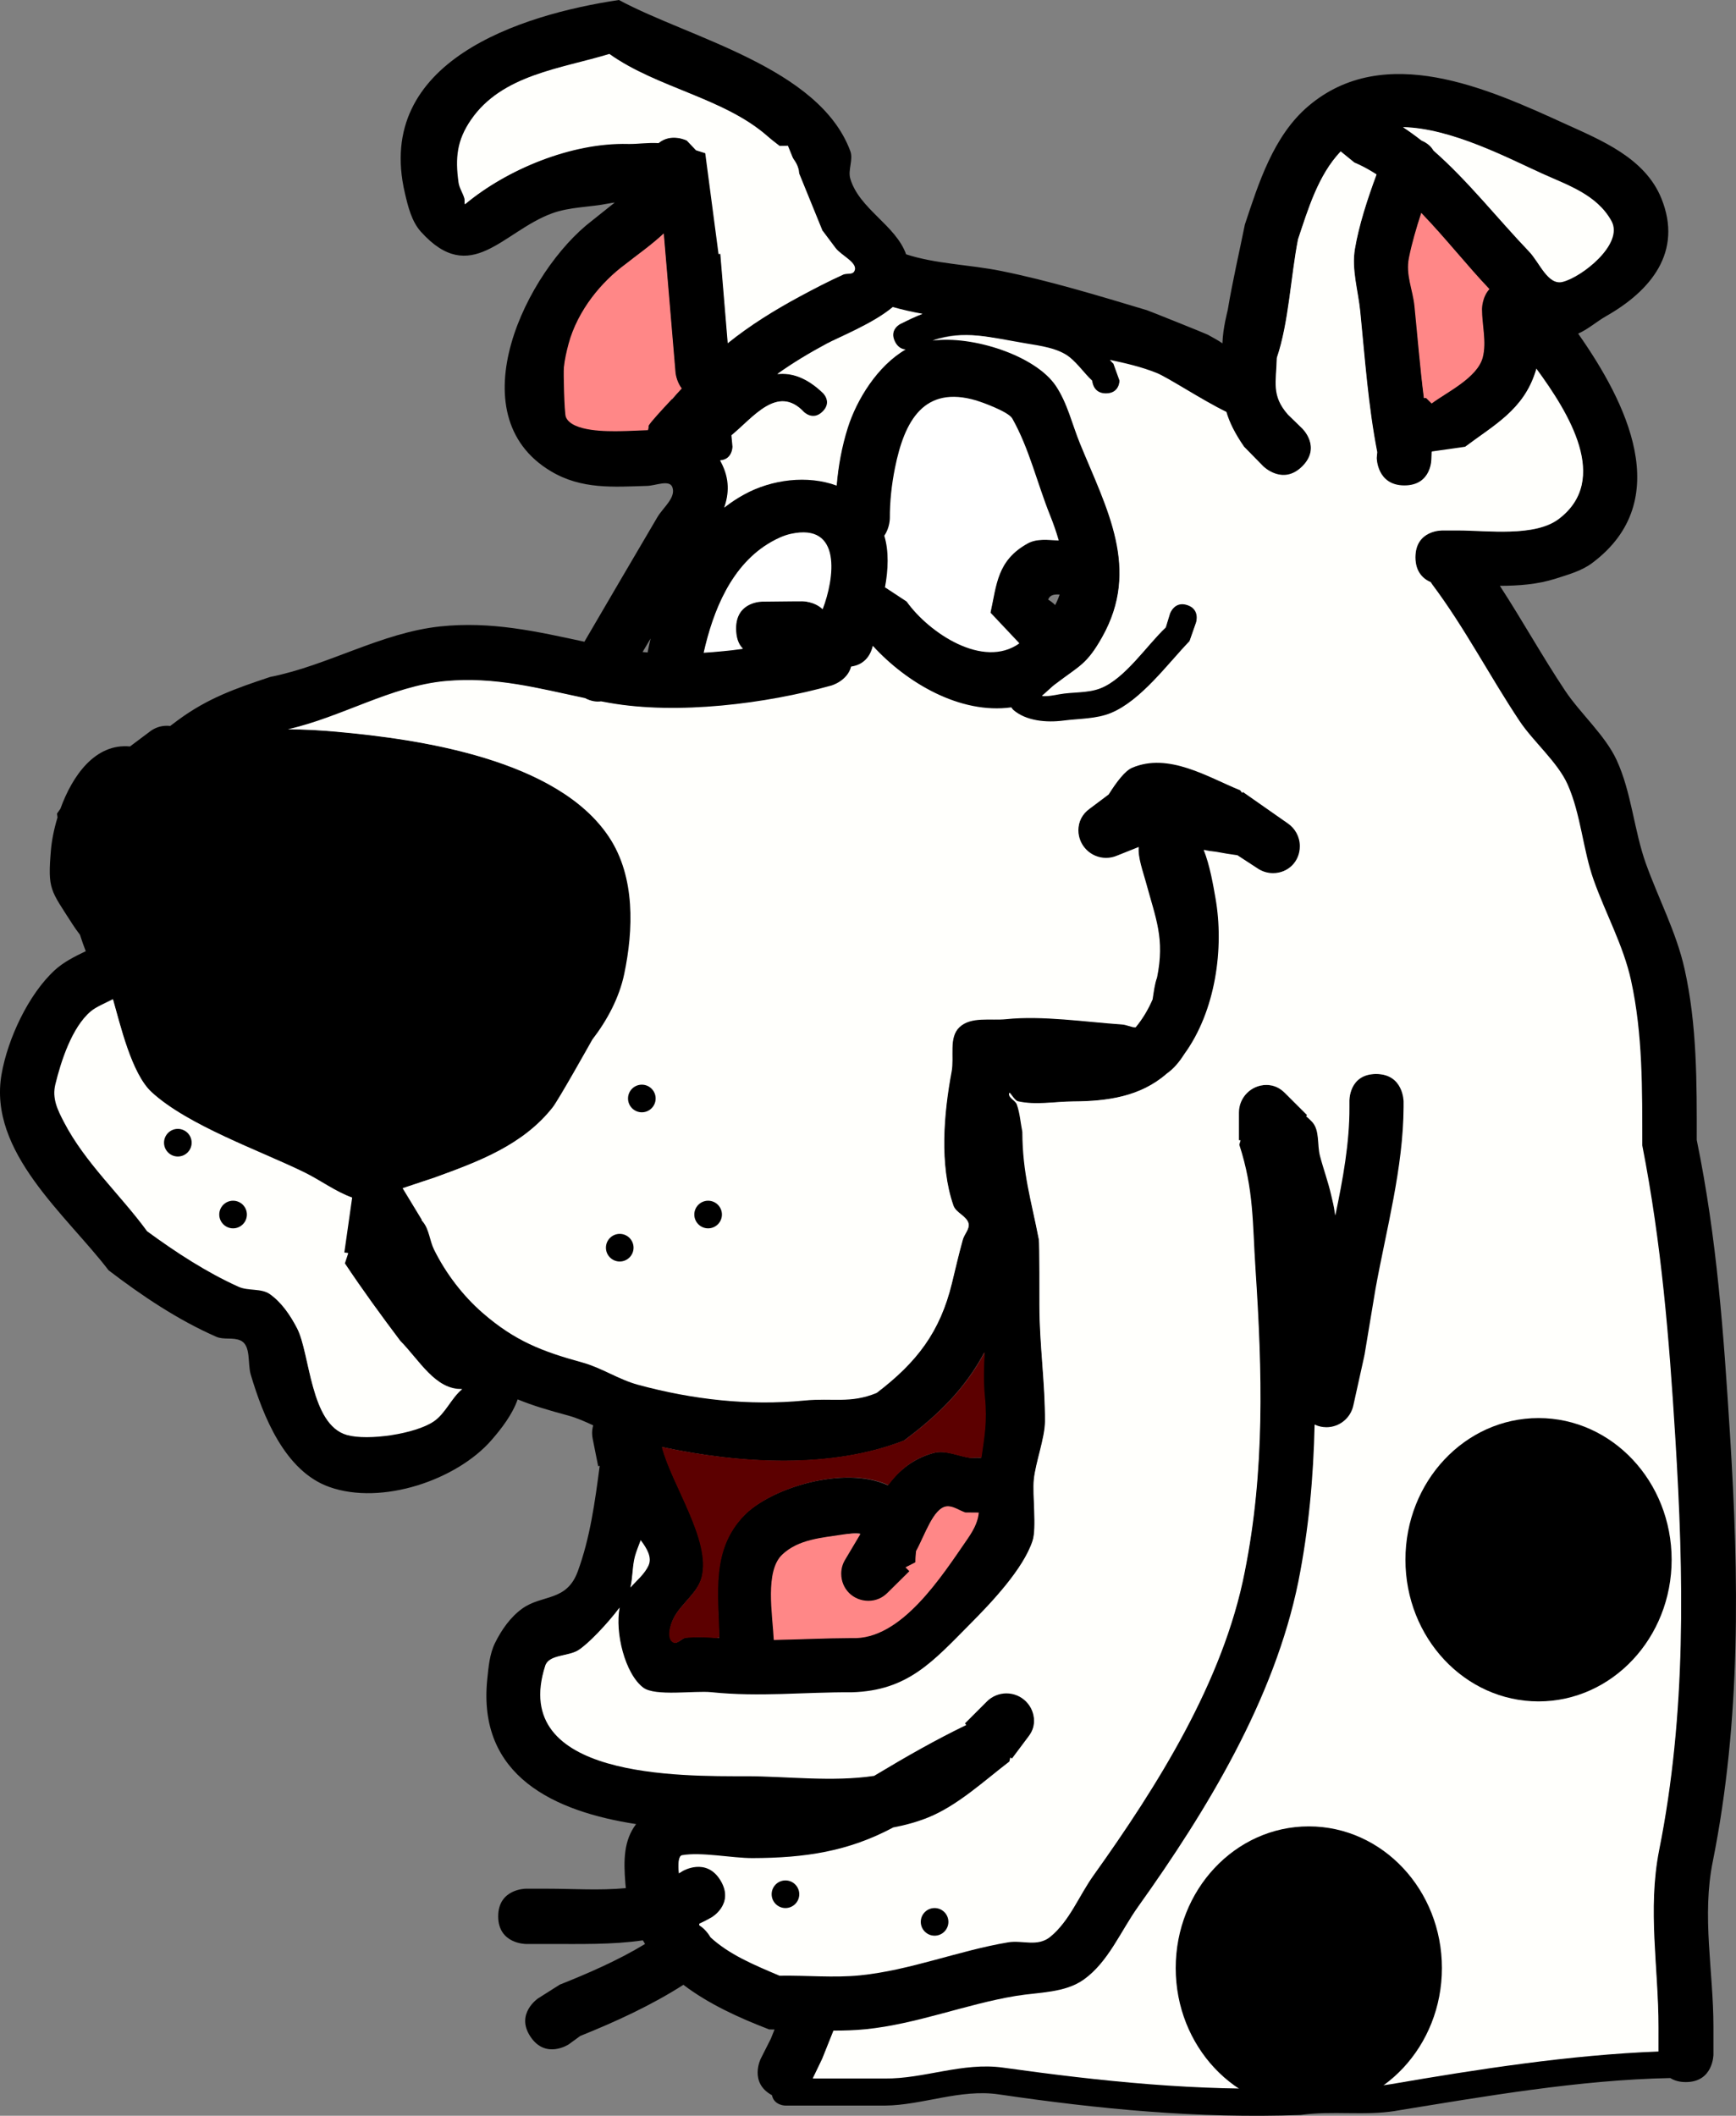 <svg version="1.1" xmlns="http://www.w3.org/2000/svg" xmlns:xlink="http://www.w3.org/1999/xlink" width="157.138" height="191.438" viewBox="0,0,157.138,191.438"><rect x="0" y="0" width="157.138" height="191.438" fill="#808080" stroke="none"/><g transform="translate(-172.323,-78.322)"><g data-paper-data="{&quot;isPaintingLayer&quot;:true}" fill-rule="nonzero" stroke-linecap="butt" stroke-linejoin="miter" stroke-miterlimit="10" stroke-dasharray="" stroke-dashoffset="0" style="mix-blend-mode: normal"><path d="M252.42,266.337c3.553,0.044 7.034,-1.495 10.7,-0.984c8.847,1.234 17.616,2.167 26.714,1.842c2.753,-0.392 5.691,0.121 8.386,-0.342c7.864,-1.352 16.167,-2.641 24.2,-2.949v-2.191c0,-5.414 -1.005,-10.602 0.049,-15.99c2.481,-12.381 2.231,-24.845 1.455,-37.371c-0.557,-9.005 -1.25,-17.484 -2.992,-26.392c-0.006,-4.977 0.057,-10.037 -1.019,-14.931c-0.692,-3.147 -2.295,-6.023 -3.375,-9.058c-0.978,-2.748 -1.158,-5.955 -2.357,-8.646c-0.896,-2.01 -3.11,-3.88 -4.335,-5.717c-2.733,-4.098 -4.957,-8.44 -7.925,-12.395c0,0 -0.048,-0.064 -0.116,-0.178c-0.666,-0.289 -1.384,-0.91 -1.384,-2.25c0,-2.5 2.5,-2.5 2.5,-2.5h1.5c2.469,0 6.787,0.677 8.979,-0.984c4.667,-3.536 0.897,-9.592 -2.038,-13.593c-0.009,0.122 -0.02,0.207 -0.032,0.245c-1.1,3.424 -3.765,4.849 -6.409,6.833l-3.019,0.431l0.019,0.569c0,0 0,2.5 -2.5,2.5c-2.5,0 -2.5,-2.5 -2.5,-2.5l0.049,-0.51c-0.818,-4.183 -1.113,-8.514 -1.536,-12.744c-0.188,-1.88 -0.792,-3.784 -0.48,-5.647c0.358,-2.134 1.144,-4.551 1.958,-6.738c-0.649,-0.421 -1.318,-0.786 -2.009,-1.079l-1.235,-1.004c-2.037,2.143 -2.92,5.146 -3.829,7.863c-0.66,3.335 -0.832,7.548 -1.921,10.735c-0.052,2.196 -0.506,3.396 1.005,5.124l1.268,1.232c0,0 1.768,1.768 0,3.536c-1.768,1.768 -3.536,0 -3.536,0l-1.732,-1.768c-0.828,-1.199 -1.315,-2.184 -1.601,-3.15c-2.125,-1.022 -5.28,-3.113 -6.327,-3.529c-1.427,-0.567 -2.809,-0.872 -4.208,-1.175c0.105,0.087 0.215,0.168 0.33,0.242l0.557,1.54c0,0 0,1.25 -1.25,1.25c-1.039,0 -1.214,-0.864 -1.244,-1.155c-0.706,-0.657 -1.264,-1.491 -2.015,-2.101c-1.039,-0.845 -2.723,-1.054 -3.941,-1.26c-3.425,-0.577 -5.534,-1.321 -8.484,-0.352c3.613,-0.486 9.325,1.345 11.168,4.097c1.053,1.572 1.476,3.484 2.194,5.235c2.426,5.915 5.485,11.324 2.001,17.511c-1.39,2.468 -2.05,2.648 -4.179,4.275c-0.444,0.307 -0.852,0.689 -1.277,1.036c0.5,0.053 1.089,-0.065 1.558,-0.152c1.248,-0.231 2.587,-0.083 3.767,-0.55c2.211,-0.874 4.182,-3.884 5.889,-5.492l0.377,-1.238c0,0 0.395,-1.186 1.581,-0.791c1.186,0.395 0.791,1.581 0.791,1.581l-0.623,1.762c-1.997,2.077 -4.4,5.391 -7.111,6.508c-1.34,0.552 -2.854,0.505 -4.291,0.69c-1.536,0.198 -3.377,0.047 -4.545,-0.971c0,0 -0.083,-0.083 -0.172,-0.223c-4.647,0.641 -9.481,-2.234 -12.523,-5.568c-0.155,0.669 -0.612,1.688 -1.962,1.877c-0.333,1.299 -1.772,1.71 -1.772,1.71c-5.92,1.653 -13.907,2.654 -20.087,1.564c-0.252,-0.044 -0.503,-0.091 -0.752,-0.138c-0.422,0.059 -0.912,-0.006 -1.462,-0.294c-4.217,-0.887 -8.104,-1.967 -12.639,-1.548c-4.882,0.451 -9.45,3.286 -14.233,4.35c1.469,0.003 2.929,0.059 4.233,0.175c7.63,0.68 20.177,2.54 24.841,9.612c2.371,3.595 2.204,8.374 1.364,12.367c-0.451,2.147 -1.544,4.178 -2.884,5.915c-0.282,0.497 -3.06,5.454 -3.597,6.133c-2.69,3.4 -6.678,4.878 -10.611,6.309c-0.136,0.049 -1.514,0.508 -2.965,0.989l1.742,2.866l-0.033,0.02c0.045,0.053 0.089,0.107 0.133,0.161c0.569,0.697 0.604,1.7 1.003,2.506c1.058,2.136 2.6,4.159 4.398,5.722c2.935,2.55 5.389,3.478 9.036,4.481c1.731,0.476 3.268,1.529 5,2c4.968,1.351 10.059,1.91 15.08,1.42c2.538,-0.248 4.152,0.29 6.522,-0.692c3.638,-2.773 5.726,-5.512 6.799,-9.927c0.32,-1.316 0.623,-2.637 0.986,-3.942c0.133,-0.477 0.639,-0.923 0.501,-1.399c-0.196,-0.674 -1.14,-0.934 -1.372,-1.596c-1.29,-3.687 -0.881,-8.448 -0.178,-12.203c0.25,-1.339 -0.266,-3.082 0.72,-4.021c1.045,-0.996 2.832,-0.583 4.268,-0.732c3.262,-0.338 7.193,0.275 10.5,0.5c0.39,0.027 0.786,0.31 1.16,0.305c0.631,-0.759 1.138,-1.611 1.533,-2.523c0.107,-0.686 0.19,-1.394 0.403,-1.969c0.713,-3.532 -0.092,-5.28 -1.004,-8.64c-0.24,-0.884 -0.735,-2.241 -0.64,-3.162l-1.971,0.789c-0.301,0.129 -0.633,0.2 -0.981,0.2c-1.381,0 -2.5,-1.119 -2.5,-2.5c0,-0.828 0.403,-1.563 1.023,-2.017l1.746,-1.309c0.723,-1.153 1.486,-2.139 2.113,-2.409c3.308,-1.424 6.888,0.851 9.807,2.037l0.184,0.238l0.061,-0.087l4.067,2.847c0.661,0.45 1.095,1.208 1.095,2.068c0,1.381 -1.119,2.5 -2.5,2.5c-0.517,0 -0.997,-0.157 -1.396,-0.426l-1.823,-1.189c-0.625,-0.084 -1.248,-0.182 -1.868,-0.301c-0.291,-0.056 -0.706,-0.138 -1.122,-0.246c0.558,1.346 0.881,3.263 1.072,4.344c0.798,4.524 0.036,10.247 -2.828,14.168c-0.439,0.698 -0.955,1.31 -1.577,1.75c-2.389,2.083 -5.436,2.514 -8.554,2.533c-1.667,0.01 -3.375,0.368 -5,0c-0.337,-0.076 -0.716,-1.077 -0.732,-0.732c-0.019,0.406 0.586,0.602 0.72,0.986c0.281,0.802 0.333,1.667 0.5,2.5c0.017,3.795 0.772,6.174 1.467,9.774c0.06,0.312 0.045,5.675 0.045,5.973c0,3.488 0.522,7.088 0.5,10.5c-0.009,1.491 -0.858,3.705 -1.012,5.246c-0.14,1.4 0.273,4.354 -0.116,5.544c-0.834,2.555 -3.756,5.618 -5.604,7.477c-3.412,3.433 -5.672,6.086 -10.768,6.232c-4.371,-0.024 -8.346,0.439 -12.746,-0.012c-1.509,-0.155 -5.083,0.398 -6.155,-0.418c-1.649,-1.254 -2.579,-4.991 -2.137,-7.249c-1.115,1.493 -2.935,3.384 -3.782,3.883c-0.914,0.538 -2.573,0.306 -2.897,1.316c-3.28,10.212 12.288,9.98 18.218,9.98c3.526,0 7.785,0.534 11.538,-0.036c0.049,-0.031 0.098,-0.061 0.148,-0.09c2.75,-1.652 5.4,-3.167 8.179,-4.509l-0.132,-0.132l2,-2c0.452,-0.452 1.077,-0.732 1.768,-0.732c1.381,0 2.5,1.119 2.5,2.5c0,0.572 -0.192,1.099 -0.515,1.52l-1.485,1.98l-0.142,-0.106l-0.091,0.374c-2.269,1.733 -4.687,3.986 -7.366,5.064c-1.004,0.404 -2.059,0.692 -3.147,0.895c-4.059,2.17 -7.983,2.762 -12.755,2.773c-1.843,0.004 -4.64,-0.575 -6.382,-0.264c-0.325,0.058 -0.339,0.763 -0.246,1.556c0.116,-0.068 0.229,-0.138 0.342,-0.212c0,0 2.144,-1.286 3.43,0.858c1.286,2.144 -0.858,3.43 -0.858,3.43c-0.366,0.207 -0.735,0.397 -1.107,0.569c0.015,0.02 0.031,0.04 0.047,0.059c0.264,0.162 0.526,0.397 0.774,0.728c0.088,0.118 0.164,0.234 0.23,0.348c1.705,1.566 3.889,2.476 6.243,3.473c2.378,-0.042 4.918,0.204 7.281,-0.033c4.546,-0.455 8.931,-2.239 13.4,-2.988c1.307,-0.219 2.66,0.451 3.826,-0.508c1.742,-1.434 2.581,-3.701 3.893,-5.537c5.784,-8.098 11.741,-17.56 13.677,-27.469c1.837,-9.168 1.567,-18.105 0.955,-27.371c-0.278,-4.217 -0.146,-7.151 -1.472,-11.238l0.116,-0.4h-0.148v-2.5c0,-1.381 1.119,-2.5 2.5,-2.5c0.69,0 1.315,0.28 1.768,0.732l2,2l-0.093,0.093c0.185,0.154 0.362,0.319 0.529,0.495c0.727,0.769 0.458,2.067 0.725,3.091c0.311,1.187 0.738,2.343 1.009,3.539c0.138,0.608 0.225,1.225 0.285,1.845c0.684,-3.264 1.294,-6.569 1.276,-9.796v-0.5c0,0 0,-2.5 2.5,-2.5c2.5,0 2.5,2.5 2.5,2.5v0.5c-0.024,5.479 -1.561,11.06 -2.541,16.451c-0.015,0.08 -1,6.016 -1.005,6.026c-0.009,0.021 -0.018,0.042 -0.028,0.062l0.014,0.003l-0.989,4.452c-0.229,1.144 -1.24,2.006 -2.451,2.006c-0.381,0 -0.742,-0.085 -1.065,-0.237c-0.105,4.732 -0.53,9.452 -1.484,14.228c-2.167,10.624 -8.288,20.682 -14.511,29.394c-1.595,2.233 -2.69,5 -4.92,6.6c-1.72,1.234 -4.085,1.146 -6.174,1.492c-4.538,0.752 -8.978,2.55 -13.6,3.012c-0.945,0.094 -1.923,0.126 -2.91,0.124c-0.009,0.026 -0.015,0.04 -0.015,0.04c-0.333,0.833 -0.667,1.667 -1,2.5l-0.84,1.695c2.197,0 4.613,0 6.519,0zM298.62,269.321c-2.786,0.452 -5.733,-0.041 -8.564,0.365c-9.29,0.344 -18.303,-0.54 -27.337,-1.865c-3.479,-0.51 -6.891,0.984 -10.3,1.016c-2.667,0 -5.333,0 -8,0h-1c0,0 -1.034,0 -1.221,-0.941c-2.098,-1.134 -1.015,-3.3 -1.015,-3.3l0.915,-1.81c0.111,-0.277 0.222,-0.555 0.333,-0.832c-0.162,-0.004 -0.324,-0.006 -0.484,-0.008c-2.732,-1.048 -5.491,-2.307 -7.765,-4.037c-2.905,1.862 -6.171,3.355 -9.334,4.627l-1.042,0.759c0,0 -2.08,1.387 -3.467,-0.693c-1.387,-2.08 0.693,-3.467 0.693,-3.467l1.958,-1.241c2.56,-1.017 5.294,-2.204 7.722,-3.68c-0.068,-0.108 -0.134,-0.217 -0.199,-0.328c-2.771,0.402 -5.648,0.328 -8.595,0.328h-2c0,0 -2.5,0 -2.5,-2.5c0,-2.5 2.5,-2.5 2.5,-2.5h2c2.21,0 4.701,0.172 7.053,-0.053c-0.016,-0.14 -0.029,-0.281 -0.041,-0.424c-0.168,-2.084 -0.159,-3.878 0.97,-5.37c-7.39,-1.142 -14.381,-4.329 -13.47,-13.123c0.115,-1.11 0.21,-2.274 0.706,-3.274c0.584,-1.179 1.383,-2.325 2.449,-3.095c1.815,-1.31 4.022,-0.609 5.035,-3.368c1.119,-3.048 1.558,-6.304 1.986,-9.554l-0.139,0.028l-0.49,-2.449c-0.038,-0.174 -0.059,-0.355 -0.059,-0.541c0,-0.243 0.035,-0.478 0.1,-0.701c-0.742,-0.346 -1.487,-0.679 -2.273,-0.892c-1.716,-0.463 -3.173,-0.884 -4.564,-1.459c-0.493,1.396 -1.477,2.658 -2.374,3.689c-3.116,3.583 -9.906,5.934 -14.679,4.234c-4.039,-1.438 -6,-6.444 -7.106,-10.159c-0.308,-1.034 0.046,-2.653 -0.937,-3.097c-0.672,-0.304 -1.512,-0.036 -2.187,-0.333c-3.467,-1.523 -6.691,-3.68 -9.747,-6.014c-3.82,-5.001 -10.919,-10.696 -9.687,-17.741c0.56,-3.203 2.424,-7.213 4.81,-9.41c0.792,-0.729 1.78,-1.227 2.75,-1.692c0.02,-0.01 0.042,-0.017 0.065,-0.023c-0.19,-0.481 -0.365,-0.98 -0.528,-1.493c-0.254,-0.328 -0.494,-0.666 -0.716,-1.015c-1.953,-3.058 -2.215,-3.056 -1.913,-6.641c0.071,-0.842 0.268,-1.882 0.597,-2.96c-0.016,-0.116 -0.032,-0.232 -0.047,-0.347c0.1,-0.146 0.202,-0.291 0.307,-0.434c1.073,-2.973 3.139,-5.944 6.302,-5.641l1.809,-1.357c0.421,-0.323 0.948,-0.515 1.52,-0.515c0.104,0 0.207,0.006 0.308,0.019l0.692,-0.519c2.689,-1.985 5.19,-2.864 8.358,-3.916c5.232,-1.034 10.053,-4.007 15.395,-4.572c4.62,-0.488 8.737,0.457 13.047,1.384c2.202,-3.761 4.397,-7.525 6.612,-11.278c0.512,-0.868 1.699,-1.759 1.351,-2.705c-0.261,-0.709 -1.509,-0.141 -2.264,-0.118c-3.078,0.094 -5.944,0.336 -8.725,-1.321c-8.615,-5.133 -2.191,-18.16 3.694,-22.656c0.694,-0.554 1.389,-1.107 2.083,-1.662c-0.203,0.028 -0.395,0.056 -0.561,0.089c-1.7,0.344 -3.499,0.296 -5.127,0.895c-4.455,1.639 -7.331,6.666 -11.848,1.675c-0.859,-0.949 -1.181,-2.301 -1.471,-3.548c-2.763,-11.887 10.443,-16.101 19.382,-17.436c6.361,3.44 18.132,6.087 20.945,13.673c0.29,0.781 -0.238,1.701 0,2.5c0.815,2.739 4.107,4.195 5.051,6.839c2.701,0.879 5.737,0.931 8.568,1.5c4.38,0.88 8.94,2.271 13.222,3.555c0.221,0.066 5.362,2.133 5.512,2.217c0.442,0.246 0.909,0.49 1.331,0.782c0.039,-1.377 0.464,-2.928 0.481,-3.025c0.43,-2.582 1.03,-5.154 1.548,-7.72c1.244,-3.746 2.588,-8.035 5.742,-10.715c6.89,-5.854 16.291,-1.573 23.198,1.576c3.289,1.499 7.265,3.09 8.758,6.76c1.978,4.864 -0.97,8.377 -4.996,10.664c-0.848,0.482 -1.646,1.195 -2.532,1.581c4.316,6.144 8.862,15.091 1.266,20.759c-0.961,0.717 -2.166,1.047 -3.308,1.412c-1.643,0.525 -3.34,0.643 -5.045,0.65c2.034,3.123 3.83,6.371 5.907,9.487c1.378,2.068 3.626,4.031 4.665,6.283c1.347,2.92 1.572,6.367 2.643,9.354c1.141,3.182 2.758,6.221 3.498,9.52c1.141,5.087 1.114,10.339 1.107,15.491c1.84,8.956 2.436,17.544 3.008,26.608c0.817,12.947 1.01,25.832 -1.545,38.629c-1.026,4.991 0.049,9.964 0.049,15.01v2.5c0,0 0,2.5 -2.5,2.5c-0.602,0 -1.058,-0.145 -1.405,-0.365c-8.229,0.159 -16.808,1.659 -24.894,2.972zM245.925,99.25l-1.762,-0.623c-2.141,-2.058 -4.5,-2.801 -7.129,-3.578c0.397,4.763 0.794,9.525 1.191,14.288c1.989,-1.603 4.163,-2.989 6.492,-4.244c1.275,-0.687 2.569,-1.339 3.889,-1.935c0.308,-0.139 0.8,0.021 0.979,-0.266c0.474,-0.76 -1.118,-1.399 -1.665,-2.108c-0.179,-0.232 -0.634,-0.832 -1.153,-1.532c-0.423,0.136 -0.842,-0.004 -0.842,-0.004zM230.558,116.91c-1.014,-0.322 -1.785,-1.308 -2.838,-1.462c-1.38,-0.202 -2.657,0.539 -3.814,-1.003c-1.125,-1.499 0.334,-4.642 0.828,-6.126c0,0 0.395,-1.186 1.581,-0.791c1.186,0.395 0.791,1.581 0.791,1.581c-0.182,0.544 -1.436,3.521 -1.172,3.874c0.437,0.583 1.469,-0.134 2.186,-0.003c2.184,0.398 3.065,1.278 5.069,1.453c0.264,-0.339 0.533,-0.671 0.809,-0.995c-0.504,-0.654 -0.57,-1.445 -0.57,-1.445c-0.347,-4.168 -0.695,-8.337 -1.042,-12.505c-1.172,1.094 -2.506,2.028 -3.435,2.774c-1.151,0.843 -2.173,1.883 -3.031,3.024c-0.929,1.235 -1.684,2.649 -2.084,4.142c-0.185,0.692 -0.356,1.392 -0.428,2.105c-0.05,0.496 0.028,4.151 0.163,4.48c0.559,1.362 3.84,1.284 4.849,1.274c0.818,-0.008 1.681,-0.065 2.546,-0.089c0.026,-0.087 0.057,-0.171 0.089,-0.251c-0.262,-0.008 -0.448,-0.019 -0.498,-0.035zM253.302,109.273c-0.559,-1.118 0.559,-1.677 0.559,-1.677c0.64,-0.319 1.282,-0.604 1.93,-0.848c-0.901,-0.162 -1.796,-0.353 -2.684,-0.606c-1.758,1.485 -4.888,2.746 -5.983,3.335c-1.548,0.833 -3.025,1.725 -4.411,2.718c1.311,-0.15 2.682,0.28 4.092,1.635c0,0 0.884,0.884 0,1.768c-0.884,0.884 -1.768,0 -1.768,0c-2.371,-2.516 -4.522,0.513 -6.461,2.094l0.095,1.022c0,0 0,1.166 -1.127,1.246c0.038,0.068 0.076,0.137 0.113,0.208c0.767,1.478 0.686,2.803 0.254,4.05c0.556,-0.437 1.15,-0.834 1.785,-1.183c2.521,-1.387 5.725,-1.788 8.35,-0.825c0.148,-1.765 0.445,-3.524 0.979,-5.208c0.815,-2.572 2.694,-5.552 5.229,-7.034c-0.328,-0.025 -0.697,-0.187 -0.951,-0.695zM267.196,132.574c0.197,0.116 0.427,0.278 0.636,0.495c0.165,-0.313 0.3,-0.63 0.406,-0.952c-0.625,-0.046 -0.899,0.104 -1.042,0.457zM261.968,133.724c0.563,-2.551 0.556,-4.707 3.333,-6.246c0.826,-0.457 1.832,-0.308 2.807,-0.262c-0.205,-0.728 -0.475,-1.488 -0.797,-2.289c-1.158,-2.885 -1.849,-5.985 -3.377,-8.693c-0.36,-0.637 -2.871,-1.519 -3.228,-1.624c-4.754,-1.409 -6.479,1.815 -7.336,6.094c-0.297,1.481 -0.46,2.999 -0.451,4.51c0,0 0,0.86 -0.504,1.571c0.427,1.4 0.353,3.054 0.053,4.661c0.045,0.019 0.07,0.032 0.07,0.032l1.882,1.236c2.034,2.846 6.885,6.111 10.15,3.777zM238.92,135.214c0,-2.5 2.5,-2.5 2.5,-2.5c0.833,0 1.667,0 2.5,0h1c0,0 1.083,0 1.823,0.713c1.062,-2.766 1.809,-7.78 -2.851,-6.758c-0.616,0.135 -1.199,0.414 -1.748,0.725c-3.622,2.049 -5.238,6.166 -6.092,9.957c1.18,-0.077 2.366,-0.201 3.529,-0.363c-0.377,-0.37 -0.662,-0.929 -0.662,-1.773zM230.968,137.224c0.075,-0.373 0.156,-0.748 0.245,-1.126c-0.242,0.407 -0.484,0.814 -0.726,1.22c0.153,0.014 0.307,0.027 0.462,0.038c0.01,-0.084 0.019,-0.133 0.019,-0.133zM259.673,215.202c-0.567,-0.183 -1.109,-0.616 -1.701,-0.55c-1.188,0.134 -1.923,2.614 -2.687,3.992c-0.036,0.346 -0.062,0.69 -0.056,1.027l-0.893,0.46l0.351,0.351l-2,2c-0.452,0.452 -1.077,0.732 -1.768,0.732c-1.381,0 -2.5,-1.119 -2.5,-2.5c0,-0.485 0.138,-0.938 0.377,-1.321l1.388,-2.314c-0.451,-0.102 -1.138,0.064 -1.52,0.123c-1.948,0.304 -3.997,0.395 -5.479,1.78c-1.603,1.498 -0.898,5.375 -0.783,7.696c2.301,-0.038 4.577,-0.177 7.015,-0.188c4.49,0.222 8.123,-5.57 10.425,-8.895c0.726,-1.047 0.966,-1.714 1.032,-2.388zM239.652,215.446c2.429,-2.499 9.075,-4.556 13.028,-2.736c1.026,-1.383 2.378,-2.456 4.187,-2.934c1.073,-0.283 2.2,0.3 3.299,0.45l0.95,-0.005c0.267,-1.918 0.544,-3.203 0.316,-5.485c-0.13,-1.304 -0.096,-2.665 -0.011,-4.046c-1.654,3.123 -4.019,5.562 -7.277,7.979c-6.545,2.567 -14.726,2.115 -21.874,0.587c0.889,3.439 4.464,8.435 3.594,11.759c-0.383,1.462 -1.89,2.386 -2.564,3.738c-0.322,0.647 -0.637,1.869 0.021,2.167c0.358,0.162 0.708,-0.387 1.098,-0.43c0.91,-0.099 1.835,-0.077 2.746,0.012c0.082,0.008 0.164,0.016 0.246,0.023c-0.085,-3.976 -0.782,-7.969 2.24,-11.079zM301.42,114.286l0.5,0.5c1.355,-1.016 4.115,-2.32 4.591,-4.167c0.36,-1.399 -0.091,-2.888 -0.091,-4.333c0,0 0,-1.048 0.679,-1.787c-1.951,-2.042 -3.937,-4.611 -6.113,-6.866c-0.447,1.362 -0.835,2.75 -1.098,4.053c-0.312,1.549 0.368,2.835 0.52,4.353c0.272,2.725 0.468,5.511 0.816,8.259c0.122,-0.013 0.196,-0.013 0.196,-0.013zM299.351,89.852c0.55,0.361 1.083,0.748 1.604,1.157c0.578,0.253 0.941,0.596 1.161,0.964c3.111,2.721 5.779,6.129 8.591,9.064c0.946,0.979 1.689,3.072 3.014,2.757c1.731,-0.412 5.573,-3.4 4.417,-5.488c-1.318,-2.381 -3.951,-3.202 -6.242,-4.24c-3.135,-1.421 -8.167,-4.122 -12.545,-4.215zM234.538,91.049l0.823,0.877c3.26,1.069 6.498,1.543 9.1,3.635c-0.012,-0.652 0.264,-1.353 0.088,-1.985c-0.358,-1.287 -1.766,-2.015 -2.766,-2.902c-3.935,-3.49 -9.962,-4.342 -14.289,-7.425c-4.377,1.337 -9.687,1.822 -12.499,5.932c-1.251,1.829 -1.432,3.389 -1.12,5.632c0.071,0.51 0.392,0.955 0.529,1.452c0.046,0.167 -0.118,0.632 0.016,0.521c3.689,-3.072 9.585,-5.619 14.754,-5.488c0.842,0.021 1.831,-0.116 2.713,-0.046c1.156,-0.949 2.651,-0.202 2.651,-0.202zM229.401,221.917c0.568,-0.624 1.231,-1.197 1.575,-1.952c0.341,-0.749 -0.102,-1.494 -0.659,-2.239c-0.198,0.531 -0.373,1.018 -0.489,1.437c-0.247,0.892 -0.204,1.861 -0.426,2.754zM199.83,184.426c-4.028,-1.969 -10.469,-4.229 -13.759,-7.254c-1.821,-1.674 -2.883,-6.164 -3.545,-8.462c-0.728,0.365 -1.435,0.718 -1.961,1.162c-1.699,1.433 -2.682,4.501 -3.19,6.59c-0.313,1.286 0.205,2.302 0.785,3.416c1.916,3.686 5.088,6.508 7.528,9.843c2.615,1.914 5.356,3.684 8.253,4.986c0.879,0.395 2.029,0.107 2.812,0.667c1.07,0.765 1.843,1.927 2.449,3.095c1.187,2.287 1.18,8.713 4.508,9.649c1.911,0.537 6.161,-0.087 7.833,-1.215c1.077,-0.727 1.578,-2.096 2.581,-2.923c-2.428,0.087 -3.901,-2.653 -5.593,-4.352c-1.743,-2.313 -3.424,-4.607 -5.033,-7.018l0.302,-0.923l-0.356,-0.051l0.702,-4.913c0.001,-0.012 0.003,-0.023 0.005,-0.035c-1.508,-0.537 -2.871,-1.553 -4.321,-2.262z" fill="#000000" stroke="none" stroke-width="0.5"/><path d="M239.562,137.033c-1.164,0.162 -2.366,0.275 -3.546,0.352c0.854,-3.791 2.51,-7.992 6.132,-10.041c0.549,-0.311 1.147,-0.586 1.763,-0.721c4.66,-1.022 3.942,4.053 2.88,6.819c-0.74,-0.713 -1.823,-0.715 -1.823,-0.715l-1.002,0.005c-0.833,0 -1.736,0.028 -2.569,0.028c0,0 -2.445,-0.082 -2.445,2.418c0,0.844 0.232,1.486 0.609,1.856z" data-paper-data="{&quot;noHover&quot;:false,&quot;origItem&quot;:[&quot;Path&quot;,{&quot;applyMatrix&quot;:true,&quot;segments&quot;:[[[238.91983,135.21395],[0,0.8438],[0,-2.5]],[[241.41983,132.71395],[0,0],[0.83334,0]],[[243.91983,132.71395],[-0.83334,0],[0,0]],[244.91983,132.71395],[[246.74324,133.42678],[-0.74039,-0.71284],[1.06155,-2.76622]],[[243.89259,126.66884],[4.65971,-1.02229],[-0.61607,0.13516]],[[242.14464,127.39336],[0.54898,-0.31052],[-3.62204,2.04876]],[[236.05253,137.35038],[0.85376,-3.79059],[1.17953,-0.07726]],[[239.58197,136.98707],[-1.16388,0.16195],[-0.37735,-0.37033]]],&quot;closed&quot;:true}]}" fill="#ffffff" stroke="none" stroke-width="0.5"/><path d="M264.589,136.537c-3.266,2.334 -8.167,-0.939 -10.201,-3.785l-1.89,-1.245c0,0 -0.025,-0.013 -0.07,-0.032c0.3,-1.607 0.365,-3.284 -0.062,-4.684c0.504,-0.711 0.504,-1.581 0.504,-1.581c-0.008,-1.511 0.164,-3.054 0.461,-4.536c0.857,-4.279 2.624,-7.523 7.378,-6.114c0.357,0.106 2.884,0.99 3.244,1.628c1.528,2.707 2.251,5.848 3.409,8.733c0.321,0.8 0.591,1.576 0.796,2.304c-0.975,-0.046 -1.983,-0.188 -2.809,0.269c-2.778,1.539 -2.807,3.727 -3.37,6.279z" data-paper-data="{&quot;noHover&quot;:false,&quot;origItem&quot;:[&quot;Path&quot;,{&quot;applyMatrix&quot;:true,&quot;segments&quot;:[[[261.96837,133.72366],[0,0],[0.56343,-2.55125]],[[265.30179,127.47788],[-2.77789,1.5386],[0.82565,-0.45731]],[[268.10909,127.21571],[-0.9754,-0.04576],[-0.20538,-0.72764]],[[267.31254,124.92719],[0.32119,0.80004],[-1.15813,-2.88469]],[[263.93553,116.23466],[1.52781,2.70712],[-0.35967,-0.63729]],[[260.70746,114.6103],[0.35708,0.1058],[-4.75407,-1.40863]],[[253.37128,120.70424],[0.85742,-4.27895],[-0.29683,1.48131]],[[252.91983,125.21395],[-0.00815,-1.51073],[0,0]],[[252.4155,126.78503],[0.50432,-0.71117],[0.42729,1.39988]],[[252.46826,131.44628],[0.29978,-1.60703],[0.04512,0.01936]],[252.53786,131.47788],[[254.41983,132.71395],[0,0],[2.03392,2.84649]],[[264.57016,136.491],[-3.26562,2.33413],[0,0]]],&quot;closed&quot;:true}]}" fill="#ffffff" stroke="none" stroke-width="0.5"/><path d="M301.21,114.346c-0.348,-2.748 -0.58,-5.586 -0.853,-8.31c-0.152,-1.518 -0.813,-2.841 -0.501,-4.39c0.262,-1.303 0.668,-2.7 1.115,-4.062c2.176,2.255 4.221,4.851 6.172,6.892c-0.679,0.739 -0.674,1.81 -0.674,1.81c0,1.445 0.429,2.974 0.069,4.372c-0.476,1.847 -3.273,3.159 -4.628,4.175l-0.503,-0.501c0,0 -0.075,-0 -0.197,0.012z" data-paper-data="{&quot;noHover&quot;:false,&quot;origItem&quot;:[&quot;Path&quot;,{&quot;applyMatrix&quot;:true,&quot;segments&quot;:[[301.41983,114.28553],[[301.91983,114.78553],[0,0],[1.35479,-1.0161]],[[306.51054,110.61819],[-0.47566,1.84693],[0.36027,-1.39889]],[[306.41983,106.28553],[0,1.44454],[0,0]],[[307.09872,104.4982],[-0.6789,0.73895],[-1.95128,-2.04184]],[[300.98532,97.63261],[2.17631,2.2549],[-0.44732,1.3622]],[[299.88754,101.68598],[0.2624,-1.30349],[-0.31182,1.54902]],[[300.40765,106.03918],[-0.15183,-1.51832],[0.27245,2.72451]],[[301.22367,114.29822],[-0.34806,-2.74848],[0.12231,-0.01269]]],&quot;closed&quot;:true}]}" fill="#ff8787" stroke="none" stroke-width="0.5"/><path d="M231.042,116.897c-0.033,0.08 -0.037,0.26 -0.064,0.348c-0.865,0.024 -1.742,0.082 -2.56,0.09c-1.009,0.01 -4.316,0.08 -4.875,-1.282c-0.135,-0.329 -0.229,-4 -0.178,-4.496c0.072,-0.712 0.238,-1.428 0.422,-2.12c0.399,-1.493 1.17,-2.955 2.099,-4.189c0.858,-1.14 1.915,-2.193 3.066,-3.036c0.93,-0.746 2.28,-1.676 3.453,-2.77c0.347,4.168 0.715,8.413 1.063,12.582c0,0 0.062,0.796 0.566,1.449c-0.275,0.324 -3.254,3.416 -2.992,3.425z" data-paper-data="{&quot;noHover&quot;:false,&quot;origItem&quot;:[&quot;Path&quot;,{&quot;applyMatrix&quot;:true,&quot;segments&quot;:[[[230.5576,116.91031],[0.04966,0.01577],[-1.01431,-0.32211]],[[227.7196,115.44781],[1.05294,0.15452],[-1.37958,-0.20245]],[[223.90577,114.44483],[1.15686,1.5422],[-1.12475,-1.4994]],[[224.73397,108.31866],[-0.4939,1.48449],[0,0]],[[226.31511,107.52809],[-1.18586,-0.39529],[1.18586,0.39529]],[[227.10568,109.10923],[0,0],[-0.18154,0.54354]],[[225.93388,112.98306],[-0.26402,-0.35237],[0.43695,0.5832]],[[228.12005,112.98009],[-0.71689,-0.13079],[2.18374,0.39839]],[[233.18952,114.43321],[-2.00495,-0.17527],[0.26387,-0.3394]],[[233.99817,113.43829],[-0.27519,0.324],[-0.50375,-0.65359]],[[233.42846,111.99314],[0,0],[-0.34736,-4.1684]],[[232.38636,99.48796],[0.34736,4.1684],[-1.17206,1.09363]],[[228.95088,102.26186],[0.92989,-0.7455],[-1.15134,0.84325]],[[225.91983,105.28553],[0.85819,-1.14024],[-0.92935,1.23479]],[[223.83607,109.4272],[0.39932,-1.49296],[-0.18499,0.69164]],[[223.40766,111.53187],[0.07199,-0.71232],[-0.05009,0.49565]],[[223.57101,116.01179],[-0.13517,-0.32915],[0.55923,1.36176]],[[228.41983,117.28553],[-1.00869,0.01005],[0.81782,-0.00815]],[[230.9657,117.19663],[-0.86499,0.02356],[0.02624,-0.08738]],[[231.05519,116.94554],[-0.03295,0.07985],[-0.26171,-0.00812]]],&quot;closed&quot;:true}]}" fill="#ff8787" stroke="none" stroke-width="0.5"/><path d="M229.8,219.121c0.116,-0.419 0.319,-0.914 0.517,-1.445c0.557,0.745 1.048,1.549 0.707,2.299c-0.344,0.755 -1.074,1.365 -1.642,1.989c0.222,-0.892 0.171,-1.95 0.418,-2.842z" data-paper-data="{&quot;noHover&quot;:false,&quot;origItem&quot;:[&quot;Path&quot;,{&quot;applyMatrix&quot;:true,&quot;segments&quot;:[[[229.40097,221.91735],[0.22242,-0.89231],[0.56789,-0.62359]],[[230.97549,219.96526],[-0.34392,0.75499],[0.34133,-0.74929]],[[230.31605,217.72638],[0.55722,0.74528],[-0.19835,0.53106]],[[229.82736,219.16354],[0.116,-0.41895],[-0.24696,0.8919]]],&quot;closed&quot;:true}]}" fill="#fffffc" stroke="none" stroke-width="0.5"/><path d="M260.921,215.182c-0.066,0.674 -0.303,1.348 -1.029,2.396c-2.303,3.325 -6,9.182 -10.489,8.959c-2.438,0.011 -4.739,0.13 -7.04,0.169c-0.116,-2.321 -0.828,-6.235 0.775,-7.734c1.482,-1.385 3.548,-1.505 5.496,-1.809c0.382,-0.06 1.118,-0.14 1.569,-0.038l-1.361,2.288c-0.239,0.383 -0.373,0.814 -0.373,1.299c0,1.381 1.081,2.452 2.461,2.452c0.69,0 1.277,-0.273 1.729,-0.726l1.977,-1.955l-0.35,-0.345l0.894,-0.456c-0.005,-0.337 0.024,-0.67 0.06,-1.016c0.764,-1.378 1.58,-3.916 2.768,-4.05c0.592,-0.067 1.139,0.373 1.706,0.556z" data-paper-data="{&quot;noHover&quot;:false,&quot;origItem&quot;:[&quot;Path&quot;,{&quot;applyMatrix&quot;:true,&quot;segments&quot;:[[[259.67348,215.20178],[0,0],[-0.56688,-0.18326]],[[257.97284,214.65201],[0.59202,-0.06667],[-1.18796,0.13378]],[[255.28565,218.64397],[0.76375,-1.37798],[-0.036,0.34631]],[[255.22952,219.67065],[-0.00541,-0.33653],[0,0]],[254.33666,220.13078],[254.68759,220.48171],[[252.68759,222.48171],[0,0],[-0.45241,0.45241]],[[250.91983,223.21395],[0.69036,0],[-1.38071,0]],[[248.41983,220.71395],[0,1.38071],[0,-0.48518]],[[248.79723,219.39247],[-0.2392,0.3834],[0,0]],[[250.1857,217.07836],[0,0],[-0.45063,-0.10223]],[[248.66617,217.20178],[0.38176,-0.05951],[-1.94764,0.3036]],[[243.18759,218.98171],[1.48181,-1.38498],[-1.60327,1.4985]],[[242.40484,226.67794],[-0.11571,-2.32105],[2.30074,-0.03809]],[[249.41983,226.4899],[-2.43811,0.0108],[4.48962,0.22223]],[[259.8452,217.59493],[-2.30273,3.32457],[0.72553,-1.04748]],[[260.87745,215.20711],[-0.06636,0.6739],[0,0]]],&quot;closed&quot;:true}]}" fill="#ff8787" stroke="none" stroke-width="0.5"/><path d="M237.442,226.485c-0.082,-0.007 -0.224,0.065 -0.306,0.057c-0.911,-0.089 -1.841,-0.115 -2.751,-0.016c-0.391,0.042 -0.741,0.591 -1.099,0.429c-0.658,-0.298 -0.346,-1.524 -0.024,-2.17c0.673,-1.353 2.178,-2.281 2.561,-3.742c0.871,-3.324 -2.71,-8.362 -3.599,-11.801c7.148,1.529 15.418,1.966 21.963,-0.601c3.258,-2.417 5.619,-4.86 7.273,-7.984c-0.085,1.381 -0.115,2.749 0.016,4.053c0.228,2.282 -0.043,3.581 -0.31,5.499l-1.047,0.03c-1.1,-0.15 -2.224,-0.728 -3.297,-0.445c-1.808,0.477 -3.066,1.523 -4.091,2.906c-3.953,-1.819 -10.599,0.235 -13.028,2.735c-3.022,3.11 -2.344,7.074 -2.259,11.05z" data-paper-data="{&quot;noHover&quot;:false,&quot;origItem&quot;:[&quot;Path&quot;,{&quot;applyMatrix&quot;:true,&quot;segments&quot;:[[[239.65206,215.44618],[-3.0221,3.10957],[2.42912,-2.49943]],[[252.67999,212.70987],[-3.95323,-1.81947],[1.02575,-1.38308]],[[256.86681,209.77588],[-1.80833,0.4775],[1.07319,-0.28338]],[[260.16616,210.22611],[-1.09979,-0.15008],[0,0]],[[261.1161,210.22098],[0,0],[0.26681,-1.91815]],[[261.43199,204.73625],[0.22821,2.28204],[-0.13041,-1.30408]],[[261.4214,200.69021],[-0.08537,1.3807],[-1.65427,3.1234]],[[254.14464,208.66931],[3.25763,-2.41742],[-6.54482,2.56694]],[[232.27057,209.25588],[7.14765,1.52859],[0.88915,3.4393]],[[235.86416,221.01454],[0.87066,-3.324],[-0.38285,1.46165]],[[233.30056,224.75284],[0.67316,-1.35272],[-0.32181,0.64668]],[[233.3214,226.91973],[-0.65813,-0.29771],[0.35823,0.16205]],[[234.41983,226.4899],[-0.39088,0.04246],[0.9101,-0.09886]],[[237.16617,226.50207],[-0.91112,-0.08894],[0.08213,0.00802]],[[237.41203,226.52521],[-0.08177,-0.00741],[-0.08515,-3.97569]]],&quot;closed&quot;:true}]}" fill="#5c0000" stroke="none" stroke-width="0.5"/><path d="M311.933,94.032c2.29,1.038 4.936,1.9 6.254,4.281c1.156,2.088 -2.708,5.109 -4.438,5.521c-1.324,0.315 -2.076,-1.773 -3.022,-2.752c-2.812,-2.934 -5.541,-6.417 -8.652,-9.139c-0.22,-0.368 -0.502,-0.652 -1.08,-0.905c-0.52,-0.409 -1.135,-0.856 -1.684,-1.216c4.379,0.093 9.487,2.79 12.622,4.211z" data-paper-data="{&quot;noHover&quot;:false,&quot;origItem&quot;:[&quot;Path&quot;,{&quot;applyMatrix&quot;:true,&quot;segments&quot;:[[[299.35051,89.85157],[4.37867,0.09255],[0.54964,0.36094]],[[300.95437,91.0087],[-0.52042,-0.40886],[0.57824,0.25279]],[[302.11525,91.97296],[-0.22026,-0.36821],[3.11127,2.72137]],[[310.70629,101.03666],[-2.8118,-2.93422],[0.9463,0.9789]],[[313.72015,103.79352],[-1.32448,0.31539],[1.73056,-0.41209]],[[318.13756,98.30595],[1.15553,2.08759],[-1.31817,-2.38142]],[[311.89569,94.06613],[2.29041,1.0379],[-3.13495,-1.4206]]],&quot;closed&quot;:true}]}" fill="#fffffc" stroke="none" stroke-width="0.5"/><path d="M246.804,99.221c0.52,0.699 0.984,1.318 1.163,1.55c0.547,0.709 2.14,1.368 1.667,2.128c-0.179,0.287 -0.671,0.13 -0.979,0.269c-1.319,0.596 -2.642,1.285 -3.917,1.971c-2.329,1.255 -4.554,2.636 -6.543,4.239c-0.397,-4.763 -0.798,-9.603 -1.195,-14.366c2.629,0.776 5.032,1.508 7.173,3.566l1.784,0.634c0,0 0.424,0.145 0.847,0.009z" data-paper-data="{&quot;noHover&quot;:false,&quot;origItem&quot;:[&quot;Path&quot;,{&quot;applyMatrix&quot;:true,&quot;segments&quot;:[[245.92477,99.24992],[[244.16289,98.62738],[0,0],[-2.14085,-2.05832]],[[237.03384,95.04972],[2.62886,0.77621],[0.39689,4.7627]],[[238.22452,109.33783],[-0.39689,-4.7627],[1.98859,-1.60278]],[[244.7168,105.09401],[-2.32918,1.25487],[1.27463,-0.68672]],[[248.6055,103.1589],[-1.31929,0.59647],[0.3081,-0.1393]],[[249.58447,102.89327],[-0.17896,0.28688],[0.47384,-0.7596]],[[247.91983,100.78553],[0.54709,0.70867],[-0.179,-0.23188]],[[246.76657,99.25385],[0.51974,0.69938],[-0.42287,0.13571]]],&quot;closed&quot;:true}]}" fill="#fffffc" stroke="none" stroke-width="0.5"/><path d="M231.932,91.272c-0.883,-0.069 -1.917,0.097 -2.759,0.076c-5.169,-0.131 -11.019,2.345 -14.708,5.417c-0.133,0.111 -0.061,-0.313 -0.107,-0.48c-0.137,-0.497 -0.46,-0.946 -0.531,-1.457c-0.312,-2.243 -0.134,-3.821 1.118,-5.65c2.811,-4.109 8.159,-4.64 12.537,-5.977c4.327,3.083 10.416,3.987 14.351,7.476c1,0.887 2.407,1.623 2.765,2.911c0.176,0.632 -0.102,1.338 -0.089,1.991c-2.602,-2.091 -5.934,-2.597 -9.194,-3.666l-0.824,-0.872c0,0 -1.4,-0.717 -2.556,0.232z" data-paper-data="{&quot;noHover&quot;:false,&quot;origItem&quot;:[&quot;Path&quot;,{&quot;applyMatrix&quot;:true,&quot;segments&quot;:[[234.53786,91.04946],[[235.36094,91.92634],[0,0],[3.26046,1.06883]],[[244.46056,95.56095],[-2.60207,-2.09129],[-0.01237,-0.65216]],[[244.54812,93.5761],[0.17601,0.63219],[-0.35844,-1.28743]],[[241.78182,90.67416],[0.99986,0.8867],[-3.93491,-3.48956]],[[227.49314,83.24885],[4.32662,3.08294],[-4.37742,1.33733]],[[214.99445,89.1805],[2.81126,-4.10923],[-1.25119,1.82887]],[[213.87472,94.81276],[-0.31218,-2.24282],[0.07102,0.51027]],[[214.40412,96.26481],[-0.13721,-0.49657],[0.04625,0.16738]],[[214.41983,96.78553],[-0.13343,0.11113],[3.68909,-3.07244]],[[229.17348,91.2977],[-5.16854,-0.1308],[0.84195,0.02131]],[[231.8869,91.25146],[-0.88273,-0.06932],[1.15632,-0.94932]]],&quot;closed&quot;:true}]}" fill="#fffffc" stroke="none" stroke-width="0.5"/><path d="M254.294,109.94c-2.535,1.482 -4.417,4.521 -5.231,7.092c-0.533,1.684 -0.86,3.462 -1.009,5.227c-2.625,-0.964 -5.872,-0.574 -8.393,0.813c-0.634,0.349 -1.23,0.744 -1.786,1.182c0.432,-1.247 0.504,-2.583 -0.263,-4.062c-0.037,-0.071 -0.075,-0.141 -0.113,-0.209c1.127,-0.079 1.125,-1.249 1.125,-1.249l-0.097,-1.027c1.939,-1.581 4.186,-4.638 6.557,-2.122c0,0 0.82,0.849 1.704,-0.035c0.884,-0.884 0.011,-1.671 0.011,-1.671c-1.409,-1.355 -2.815,-1.865 -4.127,-1.715c1.386,-0.992 2.906,-1.904 4.455,-2.737c1.095,-0.589 4.251,-1.841 6.008,-3.326c0.888,0.252 1.791,0.451 2.692,0.612c-0.648,0.244 -1.361,0.6 -2.001,0.919c0,0 -1.046,0.489 -0.487,1.608c0.254,0.508 0.627,0.675 0.955,0.7z" data-paper-data="{&quot;noHover&quot;:false,&quot;origItem&quot;:[&quot;Path&quot;,{&quot;applyMatrix&quot;:true,&quot;segments&quot;:[[[253.30179,109.27296],[0.25404,0.50808],[-0.55901,-1.11804]],[[253.86081,107.59591],[0,0],[0.64002,-0.31892]],[[255.79067,106.74751],[-0.64774,0.24407],[-0.90131,-0.16192]],[[253.10621,106.14182],[0.88833,0.25225],[-1.75779,1.48463]],[[247.12285,109.47704],[1.09512,-0.58935],[-1.54832,0.83324]],[[242.71208,112.19471],[1.38571,-0.99223],[1.3113,-0.15027]],[[246.80371,113.83006],[-1.40918,-1.35486],[0,0]],[[246.80371,115.59783],[0.88388,-0.88389],[-0.88388,0.88389]],[[245.03594,115.59783],[0,0],[-2.37106,-2.51606]],[[238.57467,117.6923],[1.93914,-1.58122],[0,0]],[238.66983,118.71395],[[237.54331,119.95969],[1.12652,-0.07949],[0.03826,0.06765]],[[237.65589,120.16749],[-0.03679,-0.07089],[0.76713,1.47837]],[[237.91017,124.21755],[0.43186,-1.24662],[0.55622,-0.4374]],[[239.69501,123.03453],[-0.63443,0.34892],[2.52111,-1.38656]],[[248.04484,122.2099],[-2.62455,-0.96359],[0.14828,-1.76485]],[[249.02347,117.00158],[-0.53348,1.68425],[0.81453,-2.57155]],[[254.25287,109.96804],[-2.53531,1.48167],[-0.32754,-0.02526]]],&quot;closed&quot;:true}]}" fill="#fffffc" stroke="none" stroke-width="0.5"/><path d="M204.2,186.678c-0.002,0.011 -0.003,0.023 -0.005,0.035l-0.704,4.942l0.356,0.05l-0.305,0.928c1.609,2.411 3.283,4.714 5.027,7.027c1.693,1.7 3.166,4.438 5.594,4.352c-1.003,0.826 -1.509,2.202 -2.586,2.928c-1.672,1.128 -5.936,1.761 -7.847,1.224c-3.329,-0.935 -3.324,-7.361 -4.511,-9.648c-0.606,-1.168 -1.388,-2.327 -2.458,-3.092c-0.784,-0.56 -1.955,-0.274 -2.834,-0.669c-2.897,-1.301 -5.674,-3.114 -8.289,-5.028c-2.441,-3.335 -5.607,-6.186 -7.523,-9.871c-0.579,-1.114 -1.095,-2.136 -0.782,-3.422c0.509,-2.09 1.502,-5.169 3.201,-6.602c0.526,-0.444 1.292,-0.716 2.02,-1.082c0.662,2.298 1.664,6.708 3.485,8.382c3.29,3.025 9.799,5.288 13.827,7.257c1.45,0.709 2.827,1.75 4.335,2.287z" data-paper-data="{&quot;noHover&quot;:false,&quot;origItem&quot;:[&quot;Path&quot;,{&quot;applyMatrix&quot;:true,&quot;segments&quot;:[[[199.83002,184.42638],[1.45026,0.70881],[-4.02817,-1.96875]],[[186.07053,177.1722],[3.29015,3.02469],[-1.82073,-1.67382]],[[182.52575,168.71018],[0.66156,2.29772],[-0.7275,0.36527]],[[180.56497,169.87232],[0.52625,-0.4439],[-1.69854,1.43275]],[[177.37472,176.46267],[0.50863,-2.08981],[-0.31288,1.28555]],[[178.15944,179.87899],[-0.57929,-1.1144],[1.9159,3.68569]],[[185.68759,189.72213],[-2.44054,-3.33468],[2.61471,1.91362]],[[193.94025,194.70764],[-2.8965,-1.3014],[0.87889,0.39488]],[[196.75275,195.37488],[-0.78382,-0.56037],[1.07017,0.7651]],[[199.20209,198.46948],[-0.606,-1.16765],[1.18711,2.28733]],[[203.71039,208.11819],[-3.32864,-0.93536],[1.91079,0.53694]],[[211.5436,206.9028],[-1.67237,1.12791],[1.07743,-0.72666]],[[214.1244,203.98027],[-1.00262,0.82622],[-2.42785,0.08657]],[[208.53119,199.62791],[1.69254,1.69964],[-1.74328,-2.31303]],[[203.49804,192.61035],[1.6091,2.41104],[0,0]],[203.80047,191.68714],[203.44495,191.63635],[[204.14686,186.72299],[0,0],[0.00146,-0.01154]],[[204.15148,186.68845],[-0.00161,0.01148],[-1.50829,-0.53693]]],&quot;closed&quot;:true}]}" fill="#fffffc" stroke="none" stroke-width="0.5"/><path d="M245.892,266.386l0.857,-1.793c0.333,-0.833 0.666,-1.667 1,-2.5c0,0 0.006,-0.014 0.015,-0.04c0.988,0.001 1.963,-0.03 2.909,-0.125c4.622,-0.462 9.054,-2.261 13.592,-3.012c2.089,-0.346 4.45,-0.257 6.17,-1.491c2.229,-1.6 3.321,-4.366 4.916,-6.599c6.223,-8.712 12.326,-18.762 14.492,-29.386c0.953,-4.776 1.37,-9.488 1.475,-14.22c0.323,0.152 0.684,0.238 1.064,0.238c1.212,0 2.219,-0.859 2.449,-2.003l0.986,-4.448l-0.014,-0.003c0.009,-0.021 0.018,-0.041 0.028,-0.062c0.005,-0.011 0.987,-5.94 1.002,-6.02c0.98,-5.39 2.513,-10.95 2.537,-16.429l0,-0.499c0,0 0,-2.496 -2.5,-2.496c-2.5,0 -2.4,2.492 -2.4,2.492l0,0.501c0.017,3.227 -0.594,6.546 -1.278,9.811c-0.06,-0.621 -0.244,-1.261 -0.382,-1.869c-0.271,-1.196 -0.7,-2.347 -1.01,-3.534c-0.268,-1.024 0.002,-2.317 -0.726,-3.086c-0.167,-0.177 -0.344,-0.34 -0.529,-0.495l0.093,-0.093l-2,-1.996c-0.452,-0.452 -0.978,-0.743 -1.668,-0.743c-1.381,0 -2.5,1.124 -2.5,2.505l-0,2.505l0.148,-0l-0.116,0.401c1.326,4.086 1.187,7.04 1.466,11.257c0.611,9.267 0.863,18.223 -0.974,27.391c-1.935,9.908 -7.91,19.377 -13.695,27.475c-1.311,1.836 -2.154,4.104 -3.896,5.538c-1.166,0.96 -2.522,0.289 -3.829,0.509c-4.469,0.749 -8.862,2.532 -13.408,2.987c-2.363,0.237 -4.907,-0.01 -7.285,0.032c-2.355,-0.998 -4.543,-1.908 -6.247,-3.475c-0.065,-0.114 -0.141,-0.23 -0.23,-0.348c-0.248,-0.331 -0.511,-0.566 -0.775,-0.728c-0.016,-0.02 0.002,-0.134 -0.013,-0.153c0.372,-0.173 0.74,-0.362 1.106,-0.57c0,0 2.111,-1.192 0.825,-3.335c-1.286,-2.144 -3.432,-0.858 -3.432,-0.858c-0.112,0.074 -0.226,0.144 -0.342,0.212c-0.093,-0.793 -0.042,-1.59 0.284,-1.649c1.742,-0.311 4.535,0.267 6.378,0.262c4.772,-0.011 8.687,-0.605 12.746,-2.775c1.088,-0.203 2.141,-0.492 3.145,-0.896c2.679,-1.078 5.091,-3.331 7.36,-5.064l0.091,-0.374l0.142,0.106l1.483,-1.98c0.323,-0.421 0.523,-0.849 0.523,-1.42c0,-1.381 -1.121,-2.5 -2.502,-2.5c-0.69,0 -1.317,0.28 -1.769,0.732l-2.002,2l0.132,0.132c-2.779,1.342 -5.436,2.856 -8.185,4.508c-0.049,0.03 -0.099,0.06 -0.148,0.09c-3.753,0.57 -8.021,0.034 -11.547,0.034c-5.93,0 -21.512,0.224 -18.232,-9.988c0.324,-1.01 2.045,-0.857 2.959,-1.395c0.847,-0.499 2.666,-2.39 3.781,-3.883c-0.442,2.258 0.483,5.992 2.133,7.246c1.072,0.815 4.642,0.261 6.151,0.415c4.401,0.452 8.365,-0.015 12.736,0.009c5.096,-0.146 7.346,-2.8 10.758,-6.234c1.848,-1.859 4.762,-4.922 5.597,-7.477c0.389,-1.19 -0.025,-4.144 0.115,-5.544c0.154,-1.541 1,-3.755 1.009,-5.246c0.022,-3.412 -0.504,-7.011 -0.504,-10.499c0,-0.297 0.009,-5.658 -0.052,-5.97c-0.696,-3.6 -1.477,-5.948 -1.494,-9.743c-0.167,-0.833 -0.217,-1.661 -0.497,-2.463c-0.134,-0.384 -0.729,-0.564 -0.709,-0.971c0.017,-0.345 0.473,0.595 0.81,0.671c1.625,0.368 3.339,0.024 5.005,0.014c3.118,-0.019 6.068,-0.427 8.456,-2.51c0.622,-0.439 1.14,-1.048 1.578,-1.747c2.864,-3.921 3.638,-9.625 2.839,-14.149c-0.191,-1.081 -0.509,-2.994 -1.067,-4.34c0.417,0.108 0.895,0.113 1.187,0.169c0.62,0.119 1.244,0.219 1.87,0.303l1.825,1.191c0.399,0.269 0.88,0.427 1.397,0.427c1.381,0 2.424,-1.054 2.424,-2.435c0,-0.86 -0.432,-1.616 -1.093,-2.066l-4.063,-2.843l-0.061,0.087l-0.183,-0.238c-2.919,-1.186 -6.487,-3.455 -9.796,-2.03c-0.626,0.27 -1.388,1.257 -2.111,2.41l-1.744,1.31c-0.62,0.455 -0.992,1.094 -0.992,1.923c0,1.381 1.125,2.502 2.506,2.502c0.348,0 0.681,-0.071 0.982,-0.199l1.973,-0.787c-0.095,0.921 0.404,2.28 0.644,3.164c0.911,3.36 1.728,5.118 1.014,8.65c-0.213,0.575 -0.294,1.286 -0.401,1.972c-0.395,0.912 -0.9,1.767 -1.531,2.526c-0.374,0.004 -0.854,-0.224 -1.244,-0.251c-3.307,-0.225 -7.208,-0.818 -10.469,-0.48c-1.436,0.149 -3.199,-0.264 -4.244,0.732c-0.986,0.94 -0.455,2.676 -0.705,4.014c-0.702,3.755 -1.123,8.428 0.167,12.115c0.232,0.662 1.166,0.92 1.362,1.594c0.138,0.475 -0.385,1.02 -0.518,1.497c-0.363,1.305 -0.667,2.626 -0.987,3.942c-1.074,4.415 -3.17,7.152 -6.808,9.924c-2.369,0.982 -3.992,0.439 -6.53,0.687c-5.021,0.49 -10.125,-0.08 -15.093,-1.431c-1.732,-0.471 -3.272,-1.528 -5.003,-2.005c-3.646,-1.003 -6.104,-1.939 -9.039,-4.489c-1.799,-1.563 -3.343,-3.592 -4.4,-5.729c-0.399,-0.806 -0.435,-1.811 -1.004,-2.509c-0.044,-0.054 -0.089,-0.108 -0.134,-0.161l0.033,-0.02l-1.742,-2.868c1.451,-0.481 2.829,-0.94 2.965,-0.989c3.933,-1.431 7.921,-2.915 10.61,-6.316c0.537,-0.679 3.316,-5.645 3.598,-6.142c1.34,-1.737 2.435,-3.777 2.886,-5.924c0.84,-3.993 1.013,-8.783 -1.358,-12.378c-4.664,-7.071 -17.128,-8.876 -24.758,-9.556c-1.304,-0.116 -2.851,-0.222 -4.32,-0.225c4.784,-1.064 9.356,-3.905 14.238,-4.357c4.535,-0.419 8.426,0.656 12.643,1.543c0.551,0.288 1.041,0.353 1.463,0.294c0.249,0.047 0.5,0.093 0.752,0.138c6.18,1.091 14.185,0.079 20.104,-1.574c0,0 1.441,-0.412 1.775,-1.711c1.35,-0.189 1.81,-1.209 1.964,-1.877c3.042,3.334 7.891,6.208 12.538,5.567c0.09,0.14 0.173,0.223 0.173,0.223c1.167,1.018 3.015,1.171 4.551,0.972c1.437,-0.186 2.957,-0.137 4.297,-0.689c2.711,-1.117 5.119,-4.429 7.116,-6.506l0.583,-1.67c0,0 0.397,-1.185 -0.789,-1.581c-1.186,-0.395 -1.58,0.791 -1.58,0.791l-0.378,1.238c-1.707,1.608 -3.674,4.619 -5.885,5.493c-1.18,0.467 -2.515,0.32 -3.762,0.551c-0.468,0.087 -1.055,0.205 -1.556,0.152c0.425,-0.347 0.848,-0.828 1.292,-1.135c2.13,-1.627 2.769,-1.709 4.159,-4.177c3.484,-6.186 0.429,-11.595 -1.996,-17.51c-0.718,-1.75 -1.139,-3.663 -2.192,-5.234c-1.844,-2.752 -7.548,-4.583 -11.16,-4.097c2.95,-0.969 5.058,-0.325 8.483,0.252c1.218,0.205 2.905,0.415 3.944,1.26c0.751,0.611 1.31,1.445 2.016,2.102c0.03,0.292 0.206,1.155 1.245,1.155c1.25,0 1.233,-1.151 1.233,-1.151l-0.556,-1.54c-0.115,-0.074 -0.208,-0.254 -0.314,-0.341c1.399,0.303 2.784,0.609 4.211,1.176c1.047,0.416 4.207,2.508 6.332,3.53c0.286,0.966 0.775,1.952 1.603,3.151l1.734,1.768c0,0 1.77,1.769 3.538,0.001c1.768,-1.768 -0.043,-3.445 -0.043,-3.445l-1.267,-1.232c-1.51,-1.727 -1.055,-2.927 -1.003,-5.123c1.088,-3.187 1.262,-7.399 1.922,-10.734c0.91,-2.717 1.826,-5.814 3.863,-7.957l1.236,1.005c0.691,0.293 1.361,0.658 2.01,1.079c-0.814,2.187 -1.599,4.604 -1.957,6.738c-0.313,1.863 0.293,3.768 0.481,5.647c0.423,4.23 0.723,8.563 1.541,12.746l-0.048,0.51c0,0 0.002,2.501 2.502,2.501c2.5,0 2.444,-2.417 2.444,-2.417l0.037,-0.652l3.02,-0.43c2.644,-1.983 5.251,-3.328 6.351,-6.752c0.012,-0.038 0.082,-0.203 0.091,-0.325c2.935,4.001 6.71,10.061 2.043,13.597c-2.193,1.661 -6.576,1.059 -9.045,1.059l-1.499,0.001c0,0 -2.439,-0.079 -2.439,2.421c0,1.34 0.719,1.963 1.386,2.251c0.068,0.114 0.116,0.179 0.116,0.179c2.969,3.955 5.2,8.305 7.933,12.403c1.225,1.837 3.443,3.712 4.339,5.722c1.199,2.69 1.382,5.904 2.36,8.652c1.08,3.036 2.686,5.919 3.378,9.066c1.076,4.894 1.014,9.966 1.02,14.943c1.741,8.908 2.43,17.406 2.987,26.411c0.775,12.527 1.014,25.006 -1.467,37.387c-1.053,5.389 -0.053,10.58 -0.053,15.994l-0.001,2.191c-8.033,0.307 -16.346,1.602 -24.21,2.954c-2.695,0.463 -5.637,-0.048 -8.39,0.344c-9.097,0.324 -17.881,-0.606 -26.728,-1.84c-3.667,-0.511 -7.154,1.028 -10.706,0.984c-1.906,0 -4.325,-0.001 -6.522,-0.001z" data-paper-data="{&quot;noHover&quot;:false,&quot;origItem&quot;:[&quot;Path&quot;,{&quot;applyMatrix&quot;:true,&quot;segments&quot;:[[[252.41983,266.33704],[-1.90552,0],[3.55277,0.04412]],[[263.12005,265.35318],[-3.6667,-0.51146],[8.84724,1.23409]],[[289.83368,267.19555],[-9.09744,0.32448],[2.75267,-0.39168]],[[298.2196,266.85318],[-2.69454,0.46342],[7.86382,-1.35246]],[[322.41983,263.90452],[-8.0328,0.3074],[0,0]],[[322.41983,261.71395],[0,0],[0,-5.41383]],[[322.46837,245.72366],[-1.05338,5.38871],[2.48129,-12.38144]],[[323.92365,208.3522],[0.77549,12.5265],[-0.55748,-9.00498]],[[320.93199,181.96029],[1.74123,8.90754],[-0.00597,-4.97711]],[[319.91265,167.02964],[1.07603,4.89381],[-0.69196,-3.14705]],[[316.53733,157.97138],[1.08038,3.03572],[-0.97789,-2.74775]],[[314.18069,149.32583],[1.19878,2.69021],[-0.89567,-2.00999]],[[309.8452,143.60892],[1.22514,1.837],[-2.73325,-4.09828]],[[301.91983,131.21395],[2.96875,3.95508],[0,0]],[[301.80402,131.03554],[0.0676,0.11414],[-0.66636,-0.2886]],[[300.41983,128.78553],[0,1.33962],[0,-2.5]],[302.91983,126.28553],[[304.41983,126.28553],[0,0],[2.46894,0]],[[313.39911,125.30124],[-2.19261,1.66134],[4.6669,-3.53611]],[[311.36085,111.70817],[2.93533,4.00146],[-0.00918,0.12243]],[[311.32911,111.95286],[0.01205,-0.03751],[-1.09953,3.42366]],[[304.91983,118.78553],[2.64448,-1.98337],[0,0]],[301.9013,119.21675],[301.91983,119.78553],[[299.41983,122.28553],[2.5,0],[-2.5,0]],[296.91983,119.78553],[[296.96837,119.27582],[0,0],[-0.81774,-4.18326]],[[295.43199,106.53187],[0.42296,4.22965],[-0.18797,-1.87968]],[[294.95211,100.88507],[-0.31252,1.86302],[0.358,-2.13411]],[[296.90985,94.14693],[-0.81405,2.18718],[-0.649,-0.42125]],[[294.90077,93.06841],[0.69135,0.29258],[0,0]],[[293.66531,92.06407],[0,0],[-2.03711,2.14305]],[[289.83607,99.9272],[0.90954,-2.71701],[-0.6601,3.33549]],[[287.91527,110.66191],[1.08841,-3.18651],[-0.05206,2.19562]],[[288.91983,115.78553],[-1.51017,-1.72737],[0,0]],[290.18759,117.01776],[[290.18759,120.5533],[1.76776,-1.76776],[-1.76776,1.76776]],[286.65206,120.5533],[[284.91983,118.78553],[0,0],[-0.82817,-1.19883]],[[283.31858,115.6355],[0.2859,0.96649],[-2.12518,-1.02189]],[[276.99135,112.10672],[1.04701,0.41601],[-1.4273,-0.56712]],[[272.7831,110.93143],[1.39938,0.30316],[0.10511,0.08678]],[[273.1132,111.17388],[-0.11538,-0.07435],[0,0]],[273.66983,112.71395],[[272.41983,113.96395],[1.25,0],[-1.03905,0]],[[271.17583,112.80873],[0.02959,0.29152],[-0.70589,-0.65699]],[[269.16108,110.70733],[0.75081,0.61061],[-1.0392,-0.84515]],[[265.2196,109.44781],[1.21816,0.20503],[-3.42529,-0.57653]],[[256.73582,109.0962],[2.94971,-0.96929],[3.61254,-0.48637]],[[267.90412,113.19323],[-1.84366,-2.75183],[1.05304,1.57177]],[[270.09797,118.42785],[-0.71789,-1.75043],[2.42591,5.91505]],[[272.09924,135.93875],[3.48399,-6.18646],[-1.39003,2.46826]],[[267.91983,140.21395],[2.1299,-1.62692],[-0.44407,0.30677]],[[266.64285,141.24988],[0.42505,-0.34657],[0.50049,0.05337]],[[268.20068,141.09834],[-0.46835,0.08671],[1.24768,-0.23101]],[[271.96743,140.54868],[-1.18,0.46654],[2.21129,-0.87428]],[[277.85651,135.05678],[-1.70674,1.60838],[0,0]],[278.23397,133.81866],[[279.81511,133.02809],[-1.18586,-0.39529],[1.18586,0.39529]],[280.60568,134.60923],[[279.98314,136.37111],[0,0],[-1.99678,2.07683]],[[272.87222,142.87921],[2.71118,-1.11727],[-1.33956,0.55202]],[[268.58083,143.56927],[1.43691,-0.18552],[-1.53643,0.19836]],[[264.03594,142.59783],[1.16744,1.01836],[0,0]],[[263.86357,142.37477],[0.08958,0.14026],[-4.64709,0.64117]],[[251.34058,136.80666],[3.04201,3.33367],[-0.15479,0.6686]],[[249.37873,138.68329],[1.34994,-0.18883],[-0.33323,1.29931]],[[247.60663,140.39371],[0,0],[-5.91952,1.65255]],[[227.51937,141.95762],[6.18009,1.09053],[-0.25218,-0.0445]],[[226.76765,141.81957],[0.24903,0.04742],[-0.42197,0.05945]],[[225.30525,141.52537],[0.55077,0.28842],[-4.21737,-0.88652]],[[212.66617,139.97773],[4.53545,-0.41926],[-4.88206,0.45131]],[[198.43277,144.32728],[4.78354,-1.064],[1.46871,0.00313]],[[202.66617,144.50206],[-1.30415,-0.11624],[7.62951,0.68001]],[[227.50693,154.11367],[-4.66408,-7.07123],[2.37102,3.59472]],[[228.87128,166.48019],[0.83966,-3.99263],[-0.45143,2.14656]],[[225.98747,172.39519],[1.33993,-1.73668],[-0.28247,0.49652]],[[222.39034,178.52843],[0.53732,-0.6793],[-2.68959,3.40032]],[[211.77972,184.83736],[3.93286,-1.43107],[-0.13571,0.04938]],[[208.81444,185.82586],[1.4508,-0.48082],[0,0]],[210.55616,188.69141],[[210.52278,188.7117],[0,0],[0.04492,0.05323]],[[210.65625,188.87259],[-0.04405,-0.05403],[0.56866,0.69746]],[[211.65944,191.37899],[-0.3993,-0.80647],[1.05781,2.1364]],[[216.05783,197.10127],[-1.7988,-1.56302],[2.93504,2.55033]],[[225.09346,201.58237],[-3.64646,-1.00344],[1.73072,0.47627]],[[230.09346,203.58237],[-1.73212,-0.47113],[4.96794,1.35124]],[[245.17348,205.00207],[-5.02079,0.49015],[2.53768,-0.24774]],[[251.69501,204.31049],[-2.36916,0.982],[3.63835,-2.7726]],[[258.49447,194.38356],[-1.07396,4.41457],[0.32019,-1.31616]],[[259.48073,190.44143],[-0.36339,1.30489],[0.13284,-0.47703]],[[259.98176,189.04292],[0.13823,0.4755],[-0.19583,-0.67366]],[[258.61013,187.44661],[0.23167,0.66219],[-1.28996,-3.68717]],[[258.43199,175.24356],[-0.70243,3.75459],[0.25043,-1.33857]],[[259.15206,171.22213],[-0.98579,0.93952],[1.04485,-0.9958]],[[263.41983,170.4899],[-1.43566,0.14899],[3.26185,-0.33849]],[[273.91983,170.9899],[-3.30737,-0.22486],[0.38993,0.02651]],[[275.08015,171.29538],[-0.37426,0.00445],[0.63066,-0.7589]],[[276.61318,168.77251],[-0.39504,0.91162],[0.10693,-0.68581]],[[277.01587,166.80362],[-0.21263,0.57509],[0.71342,-3.53187]],[[276.01229,158.16354],[0.91132,3.36005],[-0.23989,-0.88448]],[[275.37222,155.00152],[-0.09481,0.92069],[0,0]],[[273.40094,155.79003],[0,0],[-0.30123,0.12866]],[[272.41983,155.9899],[0.34826,0],[-1.38071,0]],[[269.91983,153.4899],[0,1.38071],[0,-0.82832]],[[270.9431,151.47244],[-0.62045,0.45492],[0,0]],[[272.68906,150.16297],[0,0],[0.72338,-1.15268]],[[274.80179,147.75383],[-0.62645,0.26975],[3.30813,-1.42445]],[[284.60875,149.79071],[-2.91877,-1.18634],[0,0]],[284.79234,150.02916],[284.85348,149.94182],[[288.92098,152.78907],[0,0],[0.66095,0.44988]],[[290.01598,154.85721],[0,-0.85981],[0,1.38071]],[[287.51598,157.35721],[1.38071,0],[-0.51689,0]],[[286.12023,156.93162],[0.3986,0.26872],[0,0]],[[284.2973,155.74253],[0,0],[-0.62521,-0.08391]],[[282.42953,155.44135],[0.61957,0.11908],[-0.2912,-0.05596]],[[281.30716,155.19532],[0.41674,0.10773],[0.5582,1.34602]],[[282.37886,159.5392],[-0.1908,-1.0813],[0.79821,4.52358]],[[279.55087,173.70718],[2.86442,-3.92137],[-0.43867,0.69844]],[[277.97345,175.45699],[0.62225,-0.4394],[-2.38853,2.08343]],[[269.41983,177.9899],[3.11801,-0.01864],[-1.66663,0.00996]],[[264.41983,177.9899],[1.62548,0.36823],[-0.33665,-0.07627]],[[263.68759,177.25767],[0.01654,-0.34478],[-0.0195,0.40648]],[[264.40765,178.24356],[-0.13443,-0.38411],[0.28075,0.80212]],[[264.90765,180.74356],[-0.16667,-0.83334],[0.01682,3.79524]],[[266.37471,190.51713],[-0.69553,-3.6],[0.06028,0.31201]],[[266.41983,196.4899],[0,-0.29729],[0,3.48759]],[[266.91983,206.9899],[0.02164,-3.41177],[-0.00946,1.49119]],[[265.90765,212.23625],[0.15426,-1.54093],[-0.14018,1.40036]],[[265.79153,217.78047],[0.38883,-1.1905],[-0.83441,2.55471]],[[260.18759,225.25767],[1.84751,-1.85915],[-3.41181,3.43332]],[[249.41983,231.4899],[5.09589,-0.14595],[-4.37079,-0.0236]],[[236.67348,231.47773],[4.40073,0.45162],[-1.50888,-0.15484]],[[230.51825,231.06007],[1.07237,0.81528],[-1.64931,-1.25389]],[[228.38134,223.81102],[-0.44164,2.25802],[-1.11502,1.49307]],[[224.59947,227.69409],[0.84707,-0.49879],[-0.91408,0.53825]],[[221.70209,229.01033],[0.32437,-1.00997],[-3.27965,10.21167]],[[239.91983,238.9899],[-5.92997,0],[3.52571,0]],[[251.45761,238.95365],[-3.75303,0.56986],[0.0492,-0.03054]],[[251.6055,238.86327],[-0.0494,0.02969],[2.74957,-1.6523]],[[259.7842,234.35428],[-2.77911,1.3422],[0,0]],[259.65206,234.22213],[[261.65206,232.22213],[0,0],[0.45241,-0.45241]],[[263.41983,231.4899],[-0.69036,0],[1.38071,0]],[[265.91983,233.9899],[0,-1.38071],[0,0.57191]],[[265.40467,235.5101],[0.32311,-0.42123],[0,0]],[263.91983,237.4899],[263.77819,237.38367],[[263.68759,237.75767],[0,0],[-2.26905,1.73322]],[[256.32132,242.82171],[2.67888,-1.07834],[-1.00376,0.40405]],[[253.17443,243.71714],[1.08793,-0.20299],[-4.05937,2.1695]],[[240.41983,246.4899],[4.77173,-0.01107],[-1.84289,0.00428]],[[234.03786,246.22597],[1.74165,-0.3108],[-0.3253,0.05805]],[[233.79196,247.78195],[-0.09329,-0.79261],[0.11553,-0.06758]],[[234.13359,247.57021],[-0.11219,0.07362],[0,0]],[[237.56356,248.42771],[-1.28624,-2.14373],[1.28624,2.14373]],[[236.70606,251.85768],[0,0],[-0.3663,0.20735]],[[235.59909,252.427],[0.37166,-0.17272],[0.01549,0.0198]],[[235.64575,252.48614],[-0.01561,-0.01962],[0.26416,0.16192]],[[236.41983,253.21395],[-0.24812,-0.33082],[0.08826,0.11767]],[[236.64936,253.56157],[-0.06515,-0.11401],[1.70479,1.5664]],[[242.89259,257.03501],[-2.35455,-0.99777],[2.37848,-0.04246]],[[250.17348,257.00207],[-2.363,0.23655],[4.54614,-0.4551]],[[263.57307,254.01407],[-4.46852,0.74906],[1.30705,-0.2191]],[[267.39911,253.50561],[-1.16557,0.9597],[1.7418,-1.43415]],[[271.29168,247.96814],[-1.31138,1.83601],[5.78419,-8.09815]],[[284.96837,220.49961],[-1.93523,9.90836],[1.83724,-9.16773]],[[285.92365,193.12815],[0.61125,9.26686],[-0.27816,-4.21696]],[[284.45211,181.89036],[1.32563,4.08632],[0,0]],[284.56824,181.4899],[284.41983,181.4899],[[284.41983,178.9899],[0,0],[0,-1.38071]],[[286.91983,176.4899],[-1.38071,0],[0.69036,0]],[[288.68759,177.22213],[-0.45241,-0.45241],[0,0]],[290.68759,179.22213],[[290.59488,179.31485],[0,0],[0.18505,0.1544]],[[291.12401,179.81026],[-0.16712,-0.17661],[0.72732,0.76863]],[[291.84944,182.90087],[-0.26785,-1.02374],[0.31052,1.18682]],[[292.85862,186.44012],[-0.27148,-1.19636],[0.13803,0.60828]],[[293.14335,188.28559],[-0.06014,-0.62071],[0.68412,-3.26432]],[[294.41983,178.4899],[0.01742,3.22706],[0,0]],[294.41983,177.9899],[[296.91983,175.4899],[-2.5,0],[2.5,0]],[299.41983,177.9899],[[299.41983,178.4899],[0,0],[-0.02427,5.47895]],[[296.87886,194.9406],[0.98032,-5.3903],[-0.0145,0.07973]],[[295.87393,200.96673],[0.00468,-0.01056],[-0.00921,0.0208]],[[295.84618,201.02909],[0.00928,-0.02077],[0,0]],[295.86029,201.03223],[[294.87097,205.48416],[0,0],[-0.22941,1.14398]],[[292.41983,207.4899],[1.2115,0],[-0.38087,0]],[[291.35492,207.25241],[0.32308,0.15233],[-0.10544,4.73205]],[[289.87128,221.48019],[0.95342,-4.77626],[-2.1665,10.62416]],[[275.36035,250.87433],[6.22329,-8.7123],[-1.59492,2.23281]],[[270.44054,257.47419],[2.22943,-1.59964],[-1.72021,1.23426]],[[264.26658,258.96574],[2.08873,-0.34603],[-4.53782,0.75176]],[[250.66617,261.97773],[4.62232,-0.46183],[-0.9454,0.09445]],[[247.75587,262.10214],[0.98771,0.0014],[-0.00924,0.02627]],[[247.74102,262.14242],[0,0],[-0.33334,0.83333]],[[246.74102,264.64242],[0.33334,-0.83333],[0,0]],[[245.90118,266.33704],[0,0],[2.197,0]]],&quot;closed&quot;:true}]}" fill="#fffffc" stroke="none" stroke-width="0.5"/><path d="M229.17,177.714c0,-0.69 0.56,-1.25 1.25,-1.25c0.69,0 1.25,0.56 1.25,1.25c0,0.69 -0.56,1.25 -1.25,1.25c-0.69,0 -1.25,-0.56 -1.25,-1.25z" fill="#000000" stroke="none" stroke-width="0.5"/><path d="M235.17,188.214c0,-0.69 0.56,-1.25 1.25,-1.25c0.69,0 1.25,0.56 1.25,1.25c0,0.69 -0.56,1.25 -1.25,1.25c-0.69,0 -1.25,-0.56 -1.25,-1.25z" fill="#000000" stroke="none" stroke-width="0.5"/><path d="M227.17,191.214c0,-0.69 0.56,-1.25 1.25,-1.25c0.69,0 1.25,0.56 1.25,1.25c0,0.69 -0.56,1.25 -1.25,1.25c-0.69,0 -1.25,-0.56 -1.25,-1.25z" fill="#000000" stroke="none" stroke-width="0.5"/><path d="M187.17,181.714c0,-0.69 0.56,-1.25 1.25,-1.25c0.69,0 1.25,0.56 1.25,1.25c0,0.69 -0.56,1.25 -1.25,1.25c-0.69,0 -1.25,-0.56 -1.25,-1.25z" fill="#000000" stroke="none" stroke-width="0.5"/><path d="M192.17,188.214c0,-0.69 0.56,-1.25 1.25,-1.25c0.69,0 1.25,0.56 1.25,1.25c0,0.69 -0.56,1.25 -1.25,1.25c-0.69,0 -1.25,-0.56 -1.25,-1.25z" fill="#000000" stroke="none" stroke-width="0.5"/><path d="M242.17,249.714c0,-0.69 0.56,-1.25 1.25,-1.25c0.69,0 1.25,0.56 1.25,1.25c0,0.69 -0.56,1.25 -1.25,1.25c-0.69,0 -1.25,-0.56 -1.25,-1.25z" fill="#000000" stroke="none" stroke-width="0.5"/><path d="M255.67,252.214c0,-0.69 0.56,-1.25 1.25,-1.25c0.69,0 1.25,0.56 1.25,1.25c0,0.69 -0.56,1.25 -1.25,1.25c-0.69,0 -1.25,-0.56 -1.25,-1.25z" fill="#000000" stroke="none" stroke-width="0.5"/><path d="M323.135,219.447c0,6.803 -5.17,12.318 -11.548,12.318c-6.378,0 -11.548,-5.515 -11.548,-12.318c0,-6.803 5.17,-12.318 11.548,-12.318c6.378,0 11.548,5.515 11.548,12.318z" fill="#000000" stroke="#000000" stroke-width="1"/><path d="M302.341,256.392c0,6.803 -5.17,12.318 -11.548,12.318c-6.378,0 -11.548,-5.515 -11.548,-12.318c0,-6.803 5.17,-12.318 11.548,-12.318c6.378,0 11.548,5.515 11.548,12.318z" fill="#000000" stroke="#000000" stroke-width="1"/><path d="M237.364,101.314l-1.276,-9.669l7.556,-0.136l3.37,8.273z" fill="#fffffc" stroke="none" stroke-width="0"/></g></g></svg>
